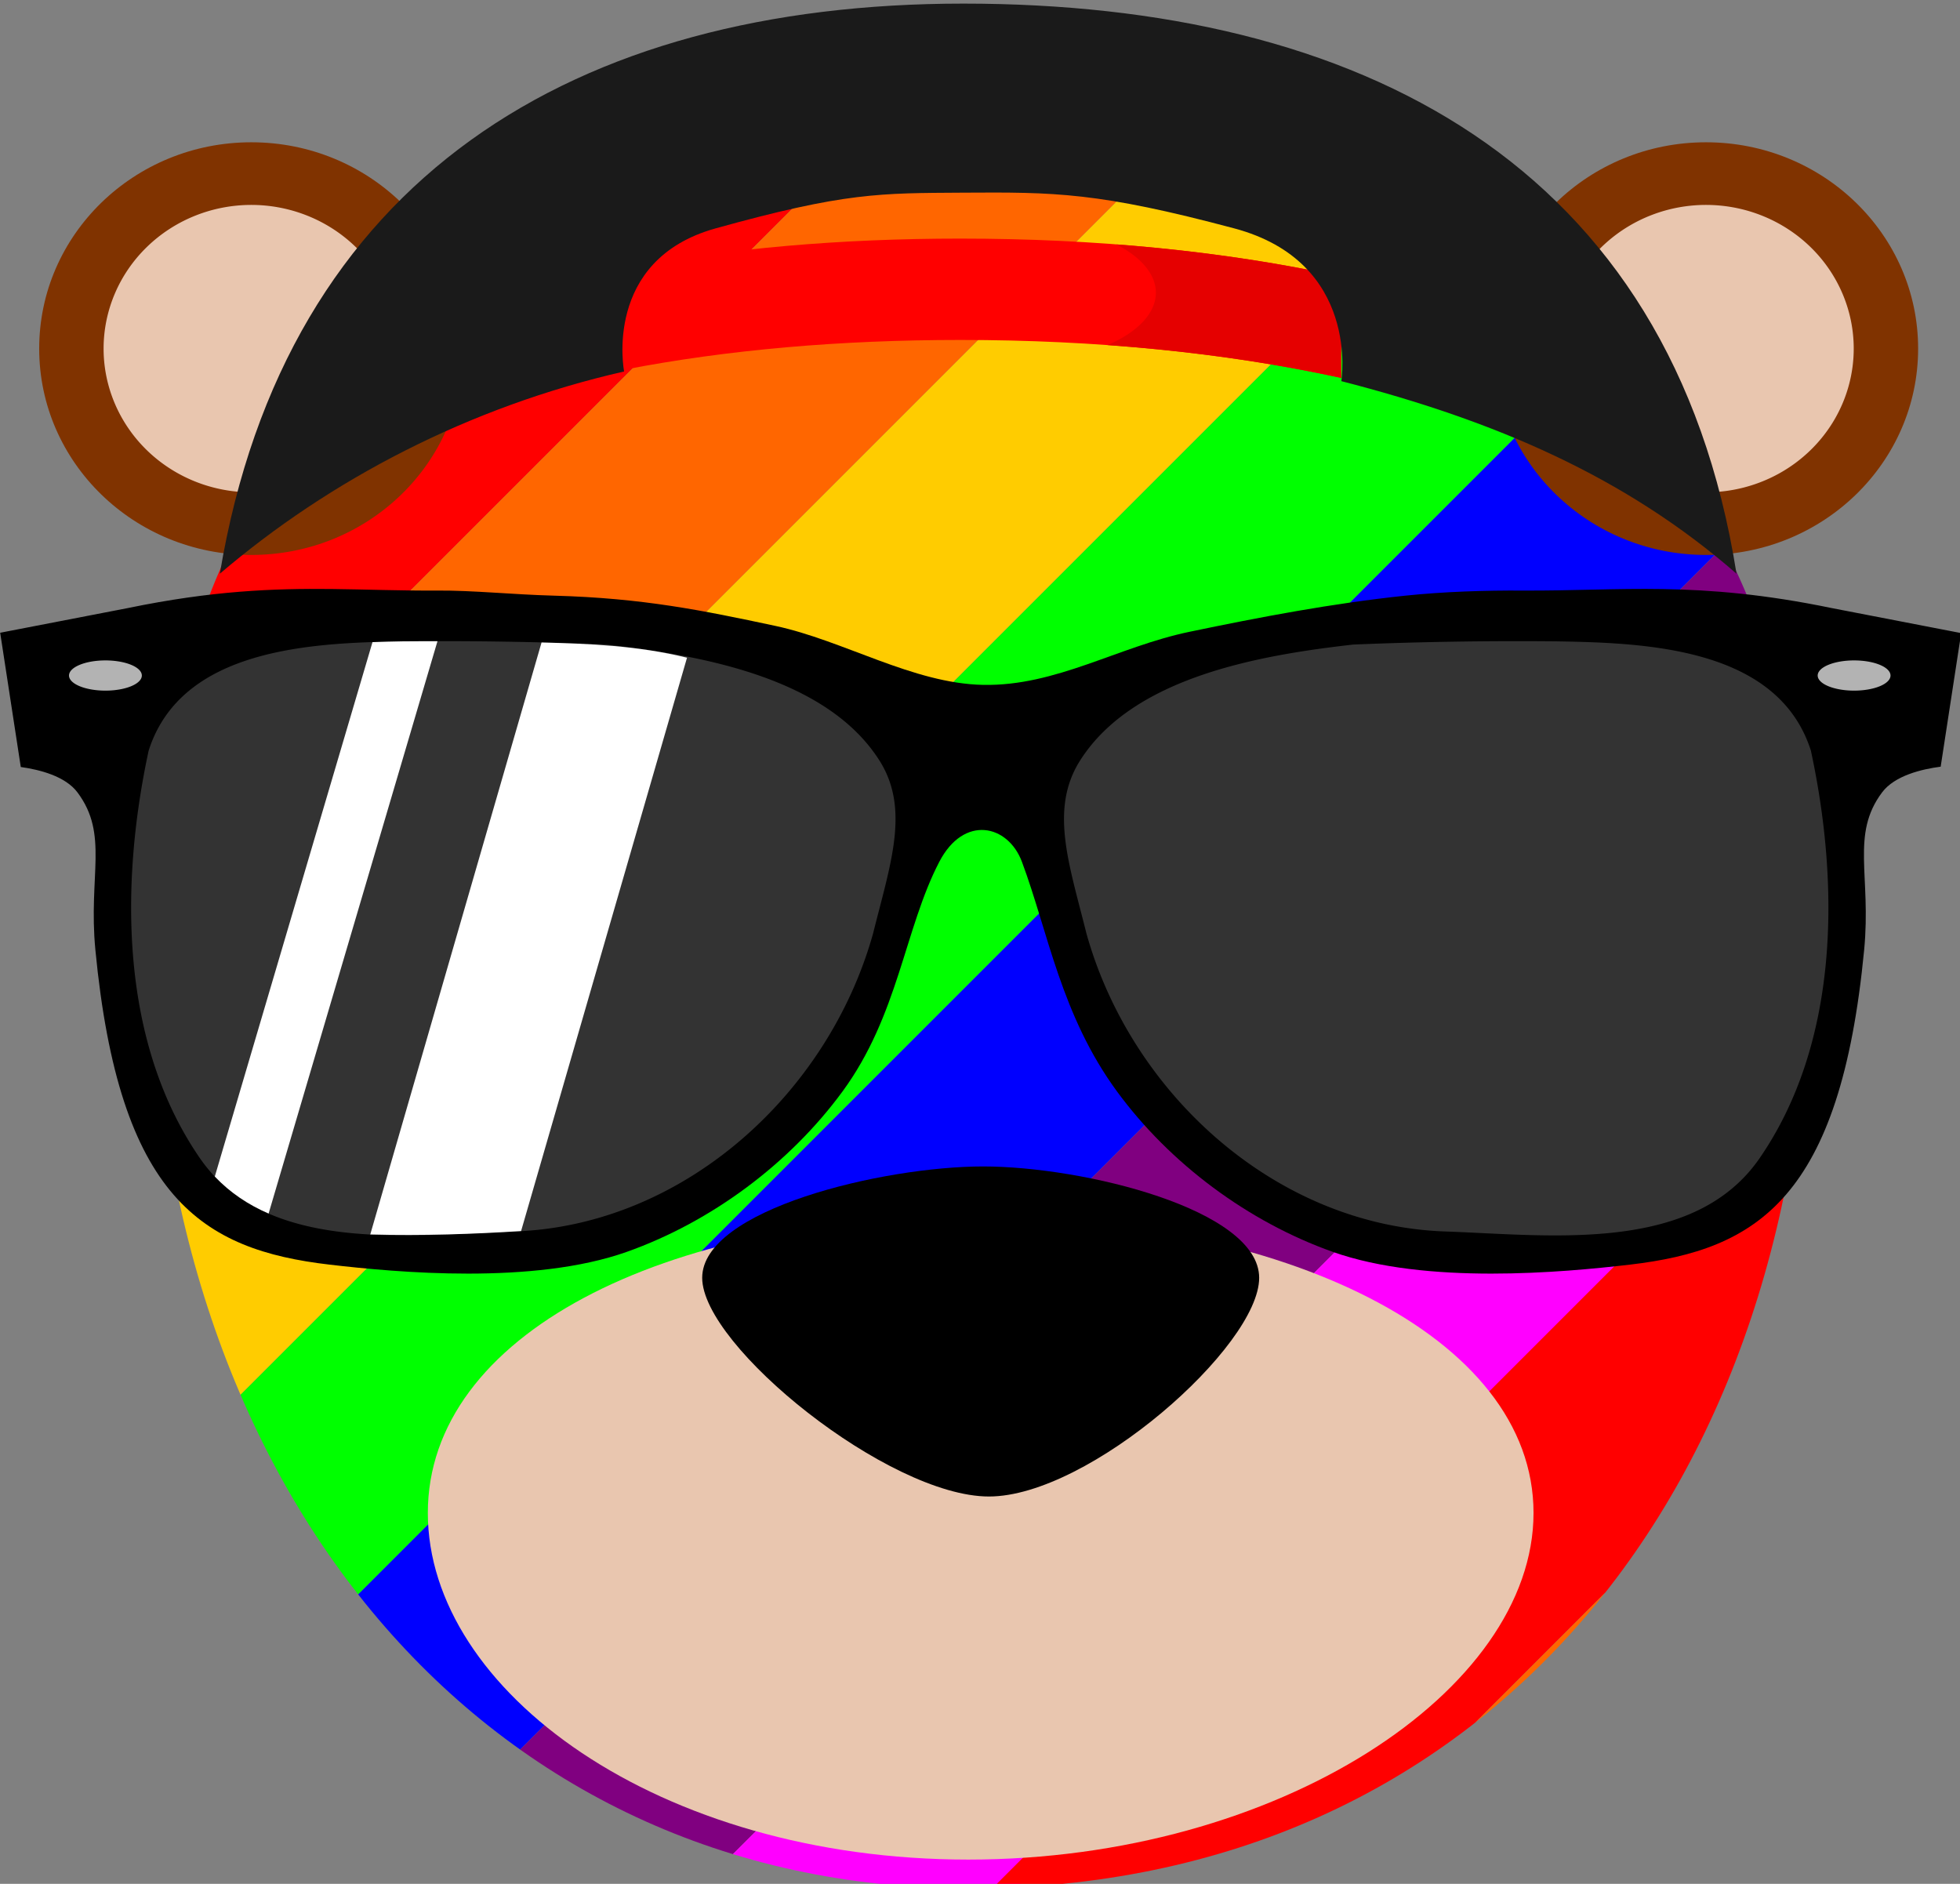 <svg xmlns="http://www.w3.org/2000/svg" viewBox="0 0 77.938 74.908">
  <rect x="0" y="0" width="77.938" height="74.908" fill="#808080" stroke="none"/>
  <defs>
    <clipPath id="headClip">
      <path d="M242.822 893.869c0 61.251-36.059 106.284-94.208 106.284-54.326 0-91.436-45.033-91.436-106.284 0-61.252 37.668-85.951 90.973-85.951 53.306 0 94.67 24.699 94.67 85.95z" fill="red"/>
    </clipPath>
  </defs>
  <g transform="matrix(.355 0 0 .355 -14.254 -279.965)">
    <g clip-path="url(#headClip)">
      <g transform="translate(-150 950) rotate(-45 28.378 356.58) scale(2 2)">
        <g>
          <rect width="159.025" height="12.562" x="182.011" y="79.443" ry="0" fill="red"/>
          <rect ry="0" y="92.004" x="182.011" height="12.562" width="159.025" fill="#f60"/>
          <rect width="159.025" height="12.562" x="182.011" y="104.566" ry="0" fill="#fc0"/>
          <rect ry="0" y="117.128" x="182.011" height="12.562" width="159.025" fill="#0f0"/>
          <rect width="159.025" height="12.562" x="182.011" y="129.689" ry="0" fill="#00f"/>
          <rect ry="0" y="142.251" x="182.011" height="12.562" width="159.025" fill="purple"/>
          <rect width="159.025" height="12.562" x="182.011" y="154.813" ry="0" fill="#f0f"/>
        </g>
        <g transform="translate(0 87)">
          <rect width="159.025" height="12.562" x="182.011" y="79.443" ry="0" fill="red"/>
          <rect ry="0" y="92.004" x="182.011" height="12.562" width="159.025" fill="#f60"/>
          <rect width="159.025" height="12.562" x="182.011" y="104.566" ry="0" fill="#fc0"/>
          <rect ry="0" y="117.128" x="182.011" height="12.562" width="159.025" fill="#0f0"/>
          <rect width="159.025" height="12.562" x="182.011" y="129.689" ry="0" fill="#00f"/>
          <rect ry="0" y="142.251" x="182.011" height="12.562" width="159.025" fill="purple"/>
          <rect width="159.025" height="12.562" x="182.011" y="154.813" ry="0" fill="#f0f"/>
        </g>
      </g>
    </g>
    <ellipse ry="23.111" rx="23.762" cy="827.682" cx="68.304" fill="#803300"/>
    <ellipse transform="scale(-1 1)" cx="-231.243" cy="827.682" rx="23.762" ry="23.111" fill="#803300"/>
    <!-- <path d="M242.822 893.869c0 61.251-36.059 106.284-94.208 106.284-54.326 0-91.436-45.033-91.436-106.284 0-61.252 37.668-85.951 90.973-85.951 53.306 0 94.67 24.699 94.67 85.95z" fill="red"/> -->
    <path d="M211.925 958.105c0 19.907-28.6 38.819-63.311 38.819s-60.54-18.912-60.54-38.82c0-19.907 26.29-33.273 61.002-33.273 34.71 0 62.85 13.366 62.85 33.274z" fill="#e9c6af"/>
    <path d="M181.194 931.763c0 7.657-19.04 24.493-30.27 24.493s-32.118-16.836-32.118-24.493 20.24-12.477 31.47-12.477 30.918 4.82 30.918 12.477z"/>
    <path d="M84.784 826.317a16.549 16.095 0 00-16.48-14.731 16.549 16.095 0 00-16.548 16.095 16.549 16.095 0 0016.548 16.096 16.549 16.095 0 001.132-.039c.815-1.337 1.582-2.727 2.471-3.983a65.703 65.703 0 015.055-6.283 65.597 65.597 0 015.713-5.548c.668-.576 1.417-1.058 2.109-1.607z" fill="#e9c6af"/>
    <path d="M214.764 826.317a16.549 16.095 0 0116.48-14.731 16.549 16.095 0 0116.548 16.095 16.549 16.095 0 01-16.549 16.096 16.549 16.095 0 01-1.131-.039c-.816-1.337-1.582-2.727-2.472-3.983a65.703 65.703 0 00-5.055-6.283 65.597 65.597 0 00-5.712-5.548c-.67-.576-1.418-1.058-2.11-1.607z" fill="#e9c6af"/>
    <path d="M147.731 815.358c-13.396 0-26.022 1.079-37.671 3.334v11.353c11.649-2.255 24.275-3.334 37.671-3.334 15.104 0 29.459 1.373 42.667 4.256v-11.355c-13.208-2.883-27.564-4.254-42.667-4.254z" fill="red"/>
    <path d="M165.195 816.013a15.875 7.813 0 014.43 5.412 15.875 7.813 0 01-5.414 5.863c9.116.653 17.878 1.866 26.186 3.68v-11.356c-8.007-1.748-16.44-2.931-25.202-3.6z" fill="#e50000"/>
    <path d="M148.06 789.038c-43.49 0-75.872 19.481-83.284 63.857 12.322-10.516 27.906-18.695 45.285-22.652 0 0-2.446-12.499 10.25-16.029 14.513-4.035 18.403-3.943 27.749-4 10.2-.061 15.075-.07 30.338 4 14.187 3.784 12 17.113 12 17.113 17.218 4.421 31.846 10.722 44.264 21.568-7.277-46.03-42.375-63.857-86.602-63.857z" fill="#1a1a1a"/>
    <circle r="11.185" cy="894.081" cx="97.242" fill="#faa" fill-opacity=".577"/>
    <circle r="11.185" cx="201.851" cy="894.081" fill="#faa" fill-opacity=".577"/>
    <path d="M96.601 864.041a21.271 21.271 0 01-6.78 15.572 21.271 21.271 0 01-16.02 5.644" fill="none" stroke="#e9afaf" stroke-width="2.983" stroke-linecap="round" stroke-linejoin="round"/>
    <path d="M203.53 864.041a21.271 21.271 0 006.78 15.572 21.271 21.271 0 0016.02 5.644" fill="none" stroke="#e9afaf" stroke-width="2.983" stroke-linecap="round" stroke-linejoin="round"/>
    <g>
      <path d="M77.29 854.608c-6.508-.07-13.363.182-22.8 2.131l-14.318 2.769 2.308 15.038c2.094.293 4.984 1.016 6.352 2.848 3.528 4.722 1.202 9.286 2.003 17.625 2.67 27.781 11.92 33.596 26.247 35.267 7.502.875 22.816 2.282 33.28-1.433 9.456-3.357 18.223-9.868 24.158-17.96 6.274-8.553 6.948-18.235 10.843-25.726 2.76-5.308 7.7-4.176 9.258 0 2.951 7.91 4.379 17.173 10.653 25.726 5.935 8.092 14.702 14.603 24.159 17.96 10.463 3.715 25.777 2.308 33.279 1.433 14.326-1.671 23.578-7.486 26.249-35.267.801-8.339-1.525-12.903 2.003-17.625 1.414-1.893 4.463-2.611 6.567-2.885l2.297-14.962-14.522-2.808c-15.1-3.12-23.591-1.89-34.623-1.957-4.093-.025-8.777.115-13.136.573-8.125.855-16.176 2.382-24.174 4.05-7.988 1.665-14.94 6.1-23.098 5.942-7.869-.153-15.615-4.977-23.313-6.616-8.132-1.732-14.824-3.106-24.713-3.376-4.794-.13-9.043-.598-13.136-.573-4.137.026-7.918-.132-11.823-.174z"/>
      <path d="M85.28 860.471c-10.088.168-24.807.706-28.48 12.251-3.277 15.249-3.122 32.76 5.735 45.627 7.396 10.745 23.365 8.637 35.258 8.22 18.899-.663 35.138-15.383 40.158-33.389 1.93-7.753 4.168-13.928.696-19.382-5.946-9.34-20.099-11.778-30.58-12.967a443.553 443.553 0 00-22.787-.36z" fill="#333"/>
      <path d="M56.04 864.299a4.079 1.692 0 01-4.058 1.692 4.079 1.692 0 01-4.1-1.675 4.079 1.692 0 014.017-1.71 4.079 1.692 0 014.14 1.658" fill="#b3b3b3"/>
      <path d="M214.515 860.471c10.088.168 24.807.706 28.481 12.251 3.276 15.249 3.12 32.76-5.736 45.627-7.396 10.745-23.365 8.637-35.257 8.22-18.9-.663-35.139-15.383-40.16-33.389-1.928-7.753-4.167-13.928-.695-19.382 5.946-9.34 20.1-11.778 30.58-12.967a443.553 443.553 0 0122.787-.36z" fill="#333"/>
      <path d="M243.755 864.299a4.079 1.692 0 004.058 1.692 4.079 1.692 0 004.1-1.675 4.079 1.692 0 00-4.017-1.71 4.079 1.692 0 00-4.14 1.658" fill="#b3b3b3"/>
      <path d="M100.812 860.598l-19.186 66.305c5.85.159 11.675-.045 16.894-.378l18.586-64.222c-5.549-1.363-11.032-1.57-16.294-1.705z" fill="#fff"/>
      <path d="M89.154 860.456c-1.292.002-2.586 0-3.875.014-1.081.018-2.235.05-3.403.09l-17.662 59.853c1.729 1.827 3.77 3.172 6.025 4.148z" fill="#fff"/>
    </g>
  </g>
</svg>